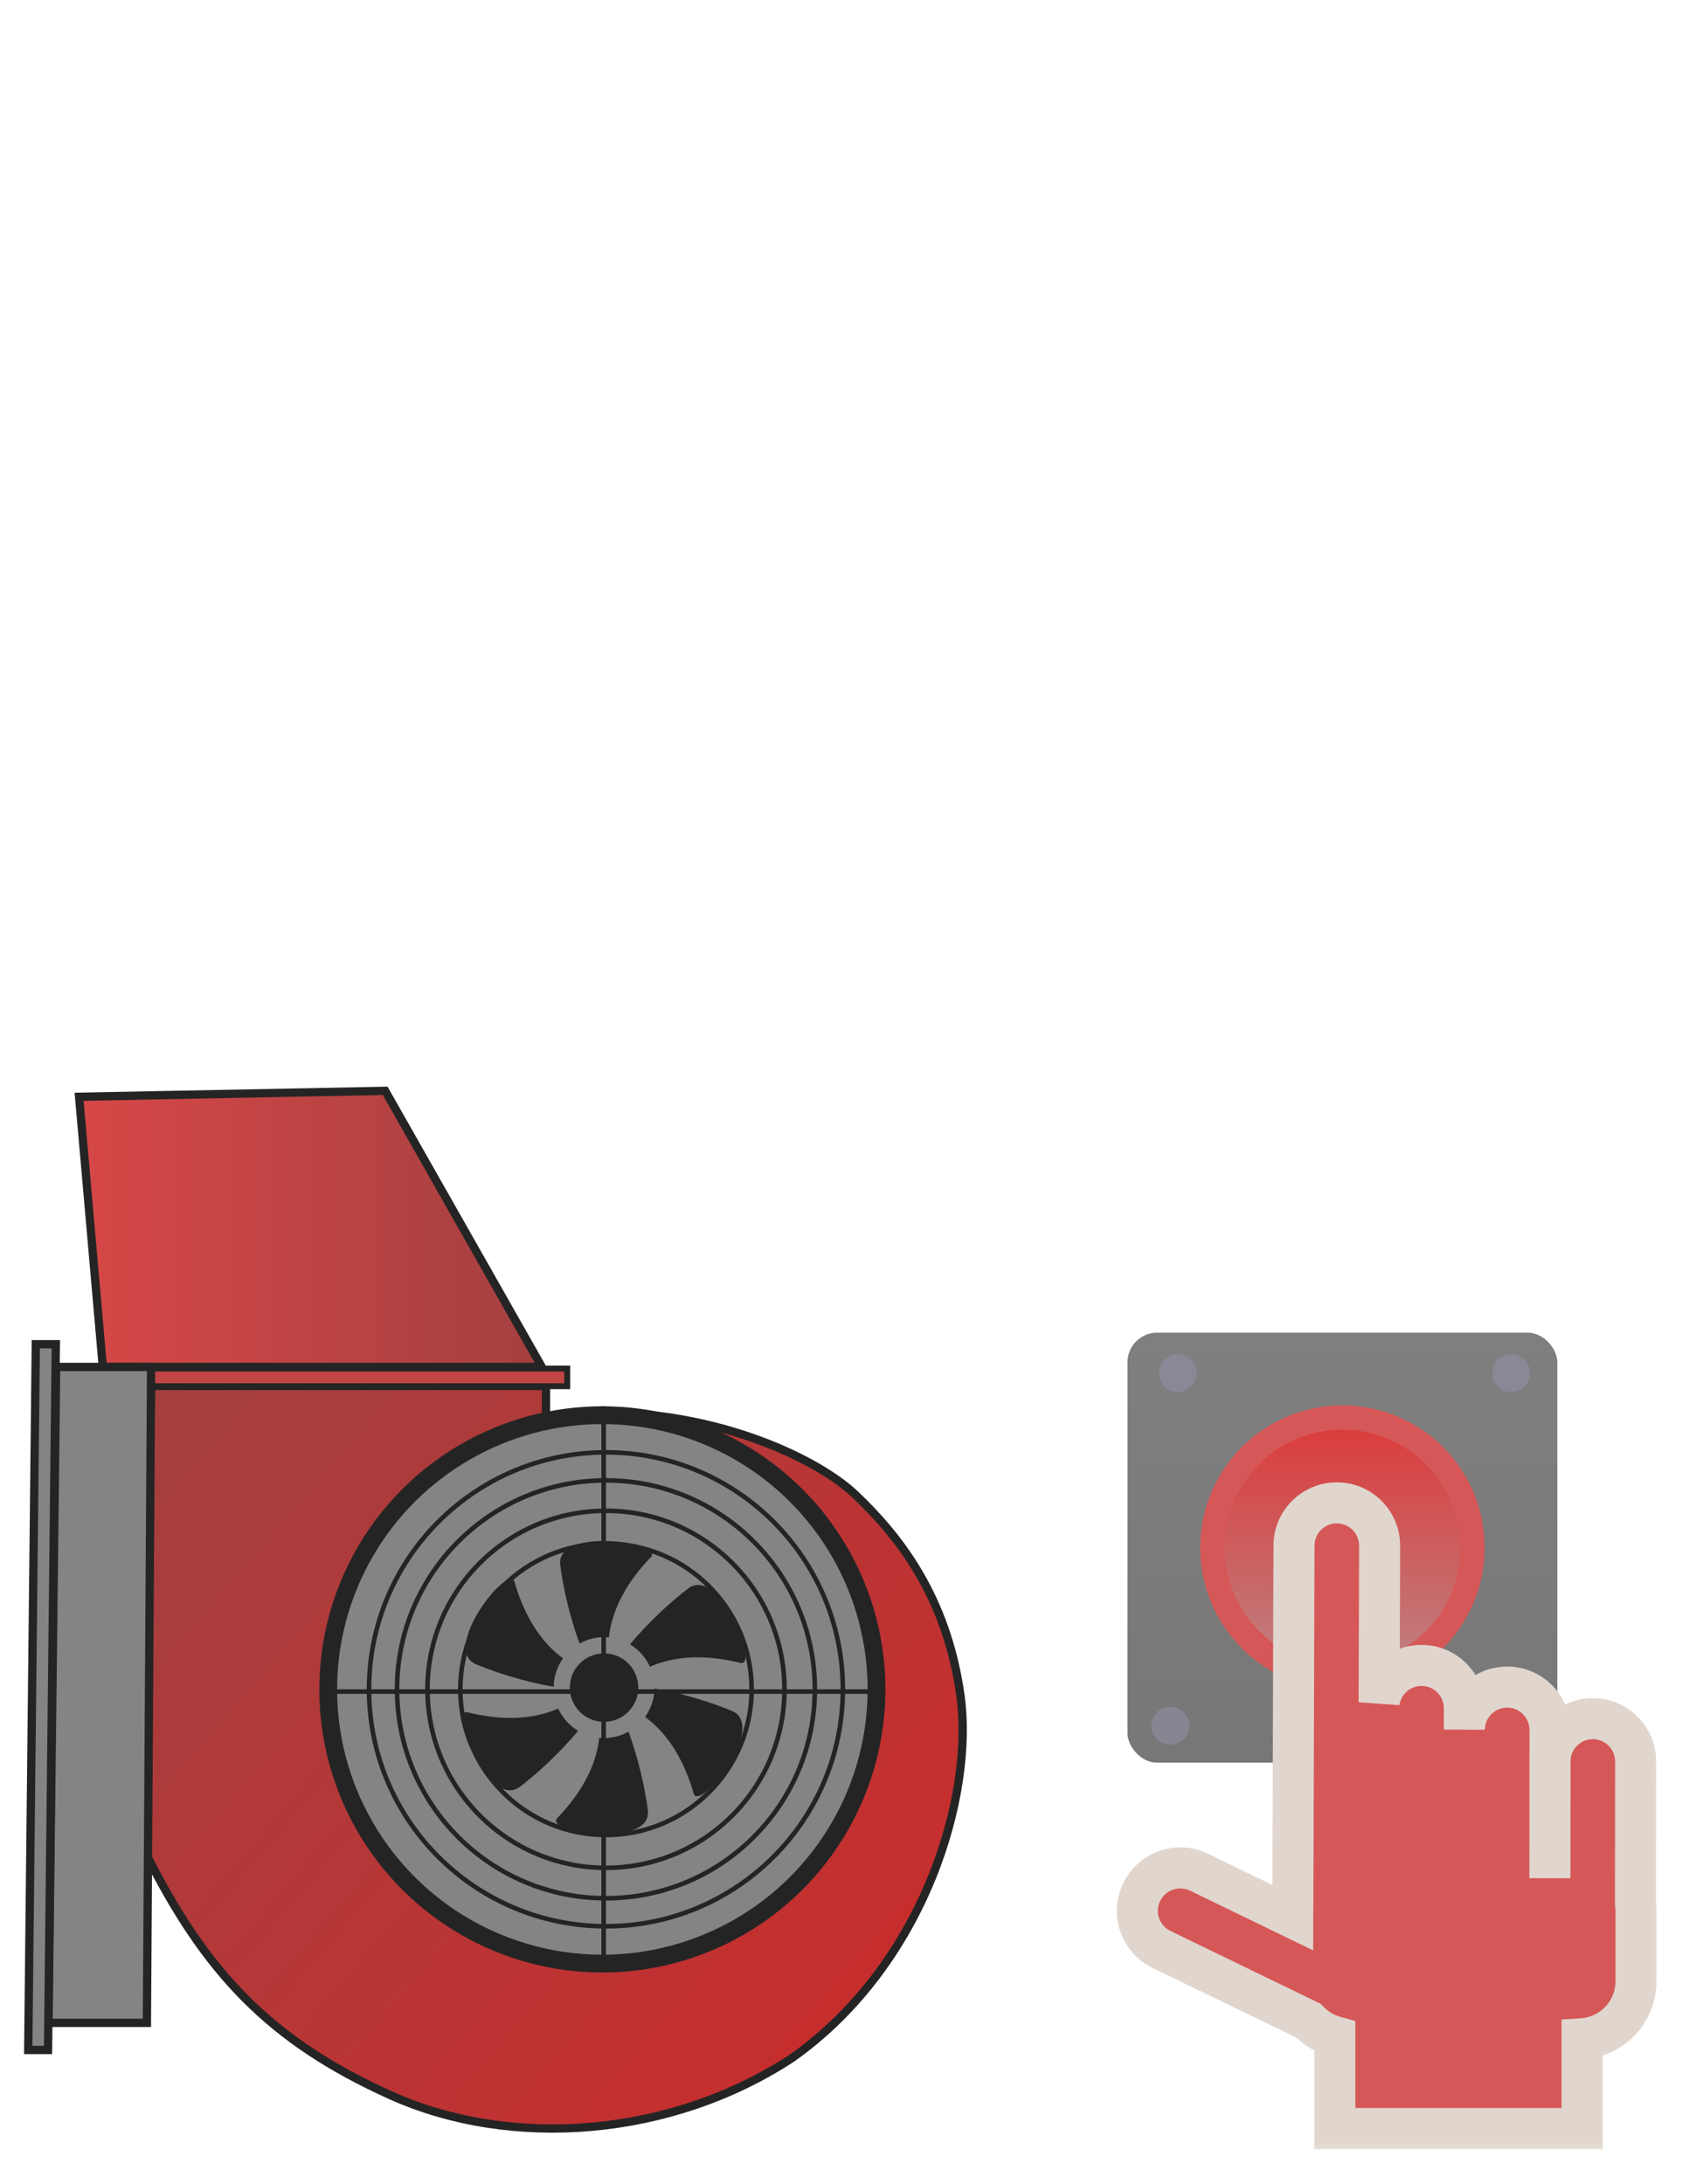<svg width="41" height="53" viewBox="0 0 41 53" fill="none" xmlns="http://www.w3.org/2000/svg">
<path d="M19.227 49.947C22.48 47.644 23.65 43.534 23.314 41.144C22.977 38.754 21.837 37.294 20.759 36.271C19.681 35.248 16.593 33.899 13.254 34.385V33.638H3.665L3.508 44.916C4.972 47.86 6.547 49.527 9.481 50.85C12.415 52.173 16.289 51.874 19.227 49.947Z" fill="url(#paint0_linear_2163_8367)" stroke="#252424" stroke-width="0.201"/>
<circle cx="6.871" cy="6.871" r="6.655" transform="matrix(0 -1 -1 0 21.493 47.872)" fill="#858484" stroke="#252424" stroke-width="0.432"/>
<path d="M1.782 33.642H13.768V33.215H1.782V33.642Z" fill="#C24444" stroke="#252424" stroke-width="0.144"/>
<path d="M9.35 26.474L13.152 33.175H2.496L1.92 26.618L9.35 26.474Z" fill="url(#paint1_linear_2163_8367)" stroke="#252424" stroke-width="0.201"/>
<path d="M1.178 49.094H3.566L3.668 33.175H1.363L1.178 49.094Z" fill="#858484" stroke="#252424" stroke-width="0.201"/>
<path d="M0.685 49.752H1.166L1.355 32.624H0.869L0.685 49.752Z" fill="#858484" stroke="#252424" stroke-width="0.201"/>
<path d="M18.099 40.183C18.099 40.192 18.099 40.2 18.099 40.208C18.096 40.316 18.059 40.376 17.98 40.36C17.232 40.174 16.459 40.152 15.777 40.45C15.673 40.225 15.504 40.036 15.293 39.908C15.719 39.395 16.273 38.879 16.707 38.551C17.319 38.087 18.087 39.642 18.099 40.184L18.099 40.183ZM18.021 41.925C18.031 42.634 16.961 43.888 16.839 43.531C16.626 42.79 16.259 42.11 15.659 41.668C15.799 41.472 15.883 41.235 15.887 40.979C16.544 41.091 17.269 41.313 17.77 41.524C17.946 41.599 18.019 41.744 18.021 41.925ZM15.829 37.728C15.829 37.748 15.82 37.767 15.803 37.787C15.269 38.341 14.863 38.999 14.78 39.739C14.742 39.735 14.703 39.733 14.663 39.733C14.448 39.733 14.245 39.79 14.069 39.888C13.837 39.263 13.667 38.524 13.6 37.984C13.49 37.101 15.835 37.393 15.829 37.728ZM15.73 43.995C15.721 44.849 13.219 44.477 13.523 44.129C14.058 43.575 14.464 42.917 14.547 42.176C14.585 42.18 14.624 42.182 14.663 42.182C14.879 42.182 15.081 42.126 15.257 42.027C15.489 42.653 15.659 43.392 15.726 43.932C15.729 43.954 15.73 43.975 15.73 43.995ZM15.036 40.958C15.036 41.165 14.871 41.33 14.663 41.33C14.455 41.33 14.29 41.165 14.29 40.958C14.29 40.75 14.455 40.585 14.663 40.585C14.871 40.585 15.036 40.75 15.036 40.958ZM14.034 42.007C13.608 42.521 13.053 43.037 12.62 43.365C11.868 43.934 10.883 41.465 11.347 41.556C12.095 41.742 12.867 41.765 13.55 41.466C13.654 41.691 13.823 41.88 14.034 42.007ZM13.667 40.248C13.527 40.444 13.444 40.681 13.44 40.938C12.782 40.826 12.057 40.603 11.556 40.392C10.689 40.025 12.334 37.938 12.487 38.385C12.7 39.126 13.067 39.806 13.667 40.248Z" fill="#252424"/>
<ellipse cx="0.831" cy="0.831" rx="0.831" ry="0.831" transform="matrix(0 -1 -1 0 15.494 41.789)" fill="#252424"/>
<circle cx="5.806" cy="5.806" r="5.751" transform="matrix(0 -1 -1 0 20.515 46.805)" stroke="#252424" stroke-width="0.111"/>
<circle cx="5.127" cy="5.127" r="5.071" transform="matrix(0 -1 -1 0 19.836 46.126)" stroke="#252424" stroke-width="0.111"/>
<circle cx="4.388" cy="4.388" r="4.333" transform="matrix(0 -1 -1 0 19.098 45.387)" stroke="#252424" stroke-width="0.111"/>
<circle cx="3.591" cy="3.591" r="3.536" transform="matrix(0 -1 -1 0 18.301 44.59)" stroke="#252424" stroke-width="0.111"/>
<line y1="-0.055" x2="13.745" y2="-0.055" transform="matrix(0 1 1 0 14.709 34.127)" stroke="#252424" stroke-width="0.111"/>
<line y1="-0.055" x2="13.393" y2="-0.055" transform="matrix(1 -1.90182e-08 -1.90182e-08 -1 8.013 40.999)" stroke="#252424" stroke-width="0.111"/>
<rect x="27.369" y="32.344" width="10.435" height="10.435" rx="0.718" fill="url(#paint2_linear_2163_8367)"/>
<circle cx="32.587" cy="37.561" r="3.273" fill="#D65757" stroke="#D65757" stroke-width="0.359"/>
<circle cx="32.587" cy="37.561" r="2.862" fill="url(#paint3_linear_2163_8367)"/>
<circle cx="28.592" cy="33.326" r="0.459" fill="#9090A6" fill-opacity="0.6"/>
<circle cx="36.685" cy="33.326" r="0.459" fill="#9090A6" fill-opacity="0.6"/>
<circle cx="28.412" cy="41.883" r="0.459" fill="#9090A6" fill-opacity="0.6"/>
<circle cx="36.864" cy="41.883" r="0.459" fill="#9090A6" fill-opacity="0.6"/>
<mask id="path-22-outside-1_2163_8367" maskUnits="userSpaceOnUse" x="26.608" y="35.474" width="14" height="17" fill="black">
<rect fill="white" x="26.608" y="35.474" width="14" height="17"/>
<path fill-rule="evenodd" clip-rule="evenodd" d="M31.38 46.395C31.38 46.366 31.381 46.338 31.383 46.309L31.411 37.514C31.411 36.94 31.876 36.474 32.45 36.474C33.024 36.474 33.49 36.94 33.49 37.514L33.478 41.315C33.548 40.809 33.982 40.419 34.508 40.419C35.082 40.419 35.547 40.884 35.547 41.459L35.547 41.976C35.551 41.406 36.015 40.945 36.586 40.945C37.16 40.945 37.626 41.41 37.626 41.984L37.623 45.085L37.623 45.085L37.626 42.75C37.626 42.176 38.091 41.711 38.665 41.711C39.239 41.711 39.705 42.176 39.705 42.75L39.702 46.219C39.71 46.278 39.714 46.338 39.714 46.399V48.083C39.714 48.826 39.136 49.433 38.405 49.48V51.659H32.403V49.428C32.156 49.359 31.936 49.224 31.764 49.042L28.196 47.313C27.679 47.06 27.461 46.438 27.714 45.921C27.966 45.403 28.588 45.186 29.105 45.438L31.38 46.541V46.395Z"/>
</mask>
<path fill-rule="evenodd" clip-rule="evenodd" d="M31.38 46.395C31.38 46.366 31.381 46.338 31.383 46.309L31.411 37.514C31.411 36.94 31.876 36.474 32.45 36.474C33.024 36.474 33.49 36.94 33.49 37.514L33.478 41.315C33.548 40.809 33.982 40.419 34.508 40.419C35.082 40.419 35.547 40.884 35.547 41.459L35.547 41.976C35.551 41.406 36.015 40.945 36.586 40.945C37.16 40.945 37.626 41.41 37.626 41.984L37.623 45.085L37.623 45.085L37.626 42.75C37.626 42.176 38.091 41.711 38.665 41.711C39.239 41.711 39.705 42.176 39.705 42.75L39.702 46.219C39.71 46.278 39.714 46.338 39.714 46.399V48.083C39.714 48.826 39.136 49.433 38.405 49.48V51.659H32.403V49.428C32.156 49.359 31.936 49.224 31.764 49.042L28.196 47.313C27.679 47.06 27.461 46.438 27.714 45.921C27.966 45.403 28.588 45.186 29.105 45.438L31.38 46.541V46.395Z" fill="#D65757"/>
<path d="M31.383 46.309L31.88 46.341L31.881 46.326L31.881 46.311L31.383 46.309ZM31.411 37.514L31.909 37.515V37.514H31.411ZM33.49 37.514L33.988 37.515V37.514H33.49ZM33.478 41.315L32.98 41.314L33.971 41.383L33.478 41.315ZM35.547 41.459L36.045 41.459V41.459H35.547ZM35.547 41.976L35.048 41.976L36.045 41.98L35.547 41.976ZM37.626 41.984L38.124 41.985V41.984H37.626ZM37.623 45.085L37.125 45.085L37.124 45.583L37.622 45.583L37.623 45.085ZM37.623 45.085L37.623 45.583L38.121 45.584L38.122 45.086L37.623 45.085ZM37.626 42.75L38.124 42.751V42.75H37.626ZM39.705 42.75L40.203 42.751V42.75H39.705ZM39.702 46.219L39.203 46.218L39.203 46.252L39.208 46.286L39.702 46.219ZM38.405 49.48L38.373 48.983L37.907 49.013V49.48H38.405ZM38.405 51.659V52.157H38.903V51.659H38.405ZM32.403 51.659H31.905V52.157H32.403V51.659ZM32.403 49.428H32.901V49.049L32.536 48.948L32.403 49.428ZM31.764 49.042L32.126 48.7L32.063 48.634L31.981 48.594L31.764 49.042ZM28.196 47.313L27.978 47.76L27.979 47.761L28.196 47.313ZM27.714 45.921L28.161 46.139H28.161L27.714 45.921ZM29.105 45.438L28.887 45.886L28.888 45.886L29.105 45.438ZM31.38 46.541L31.163 46.989L31.878 47.336V46.541H31.38ZM30.886 46.278C30.884 46.316 30.882 46.356 30.882 46.395H31.878C31.878 46.377 31.879 46.359 31.88 46.341L30.886 46.278ZM30.913 37.512L30.885 46.308L31.881 46.311L31.909 37.515L30.913 37.512ZM32.45 35.976C31.601 35.976 30.913 36.664 30.913 37.514H31.909C31.909 37.215 32.151 36.972 32.45 36.972V35.976ZM33.988 37.514C33.988 36.664 33.3 35.976 32.45 35.976V36.972C32.749 36.972 32.992 37.215 32.992 37.514H33.988ZM33.976 41.317L33.988 37.515L32.992 37.512L32.98 41.314L33.976 41.317ZM34.508 39.921C33.73 39.921 33.088 40.498 32.984 41.247L33.971 41.383C34.008 41.12 34.234 40.917 34.508 40.917V39.921ZM36.045 41.459C36.045 40.609 35.357 39.921 34.508 39.921V40.917C34.807 40.917 35.049 41.159 35.049 41.459H36.045ZM36.045 41.977L36.045 41.459L35.049 41.458L35.048 41.976L36.045 41.977ZM36.586 40.447C35.741 40.447 35.055 41.129 35.048 41.972L36.045 41.98C36.047 41.683 36.288 41.443 36.586 41.443V40.447ZM38.124 41.984C38.124 41.135 37.435 40.447 36.586 40.447V41.443C36.885 41.443 37.127 41.685 37.127 41.984H38.124ZM38.121 45.086L38.124 41.985L37.127 41.984L37.125 45.085L38.121 45.086ZM37.624 44.587L37.623 44.587L37.622 45.583L37.623 45.583L37.624 44.587ZM37.128 42.75L37.126 45.085L38.122 45.086L38.124 42.751L37.128 42.75ZM38.665 41.213C37.816 41.213 37.128 41.901 37.128 42.75H38.124C38.124 42.451 38.366 42.209 38.665 42.209V41.213ZM40.203 42.75C40.203 41.901 39.514 41.213 38.665 41.213V42.209C38.964 42.209 39.207 42.451 39.207 42.75H40.203ZM40.2 46.219L40.203 42.751L39.207 42.75L39.203 46.218L40.2 46.219ZM40.212 46.399C40.212 46.315 40.206 46.232 40.195 46.151L39.208 46.286C39.213 46.323 39.216 46.361 39.216 46.399H40.212ZM40.212 48.083V46.399H39.216V48.083H40.212ZM38.437 49.977C39.429 49.913 40.212 49.09 40.212 48.083H39.216C39.216 48.562 38.844 48.953 38.373 48.983L38.437 49.977ZM38.903 51.659V49.48H37.907V51.659H38.903ZM32.403 52.157H38.405V51.161H32.403V52.157ZM31.905 49.428V51.659H32.901V49.428H31.905ZM31.402 49.385C31.635 49.63 31.933 49.814 32.27 49.908L32.536 48.948C32.379 48.904 32.237 48.817 32.126 48.7L31.402 49.385ZM27.979 47.761L31.547 49.49L31.981 48.594L28.414 46.864L27.979 47.761ZM27.266 45.703C26.892 46.47 27.216 47.389 27.978 47.76L28.415 46.865C28.142 46.732 28.031 46.407 28.161 46.139L27.266 45.703ZM29.324 44.99C28.556 44.616 27.637 44.94 27.266 45.703L28.161 46.139C28.294 45.866 28.619 45.755 28.887 45.886L29.324 44.99ZM31.598 46.093L29.323 44.99L28.888 45.886L31.163 46.989L31.598 46.093ZM30.882 46.395V46.541H31.878V46.395H30.882Z" fill="#E0D6CE" mask="url(#path-22-outside-1_2163_8367)"/>
<defs>
<linearGradient id="paint0_linear_2163_8367" x1="4.026" y1="32.757" x2="33.848" y2="58.44" gradientUnits="userSpaceOnUse">
<stop stop-color="#A44040"/>
<stop offset="1" stop-color="#DF2121"/>
<stop offset="1" stop-color="#CD3636"/>
</linearGradient>
<linearGradient id="paint1_linear_2163_8367" x1="13.152" y1="29.825" x2="1.92" y2="29.825" gradientUnits="userSpaceOnUse">
<stop stop-color="#A44040"/>
<stop offset="1" stop-color="#D74747"/>
</linearGradient>
<linearGradient id="paint2_linear_2163_8367" x1="32.586" y1="32.344" x2="32.586" y2="42.778" gradientUnits="userSpaceOnUse">
<stop stop-color="#7F7F80"/>
<stop offset="1" stop-color="#777777"/>
</linearGradient>
<linearGradient id="paint3_linear_2163_8367" x1="32.587" y1="34.7" x2="32.587" y2="40.423" gradientUnits="userSpaceOnUse">
<stop stop-color="#DB3D3D"/>
<stop offset="1" stop-color="#BF7F7F"/>
</linearGradient>
</defs>
</svg>
